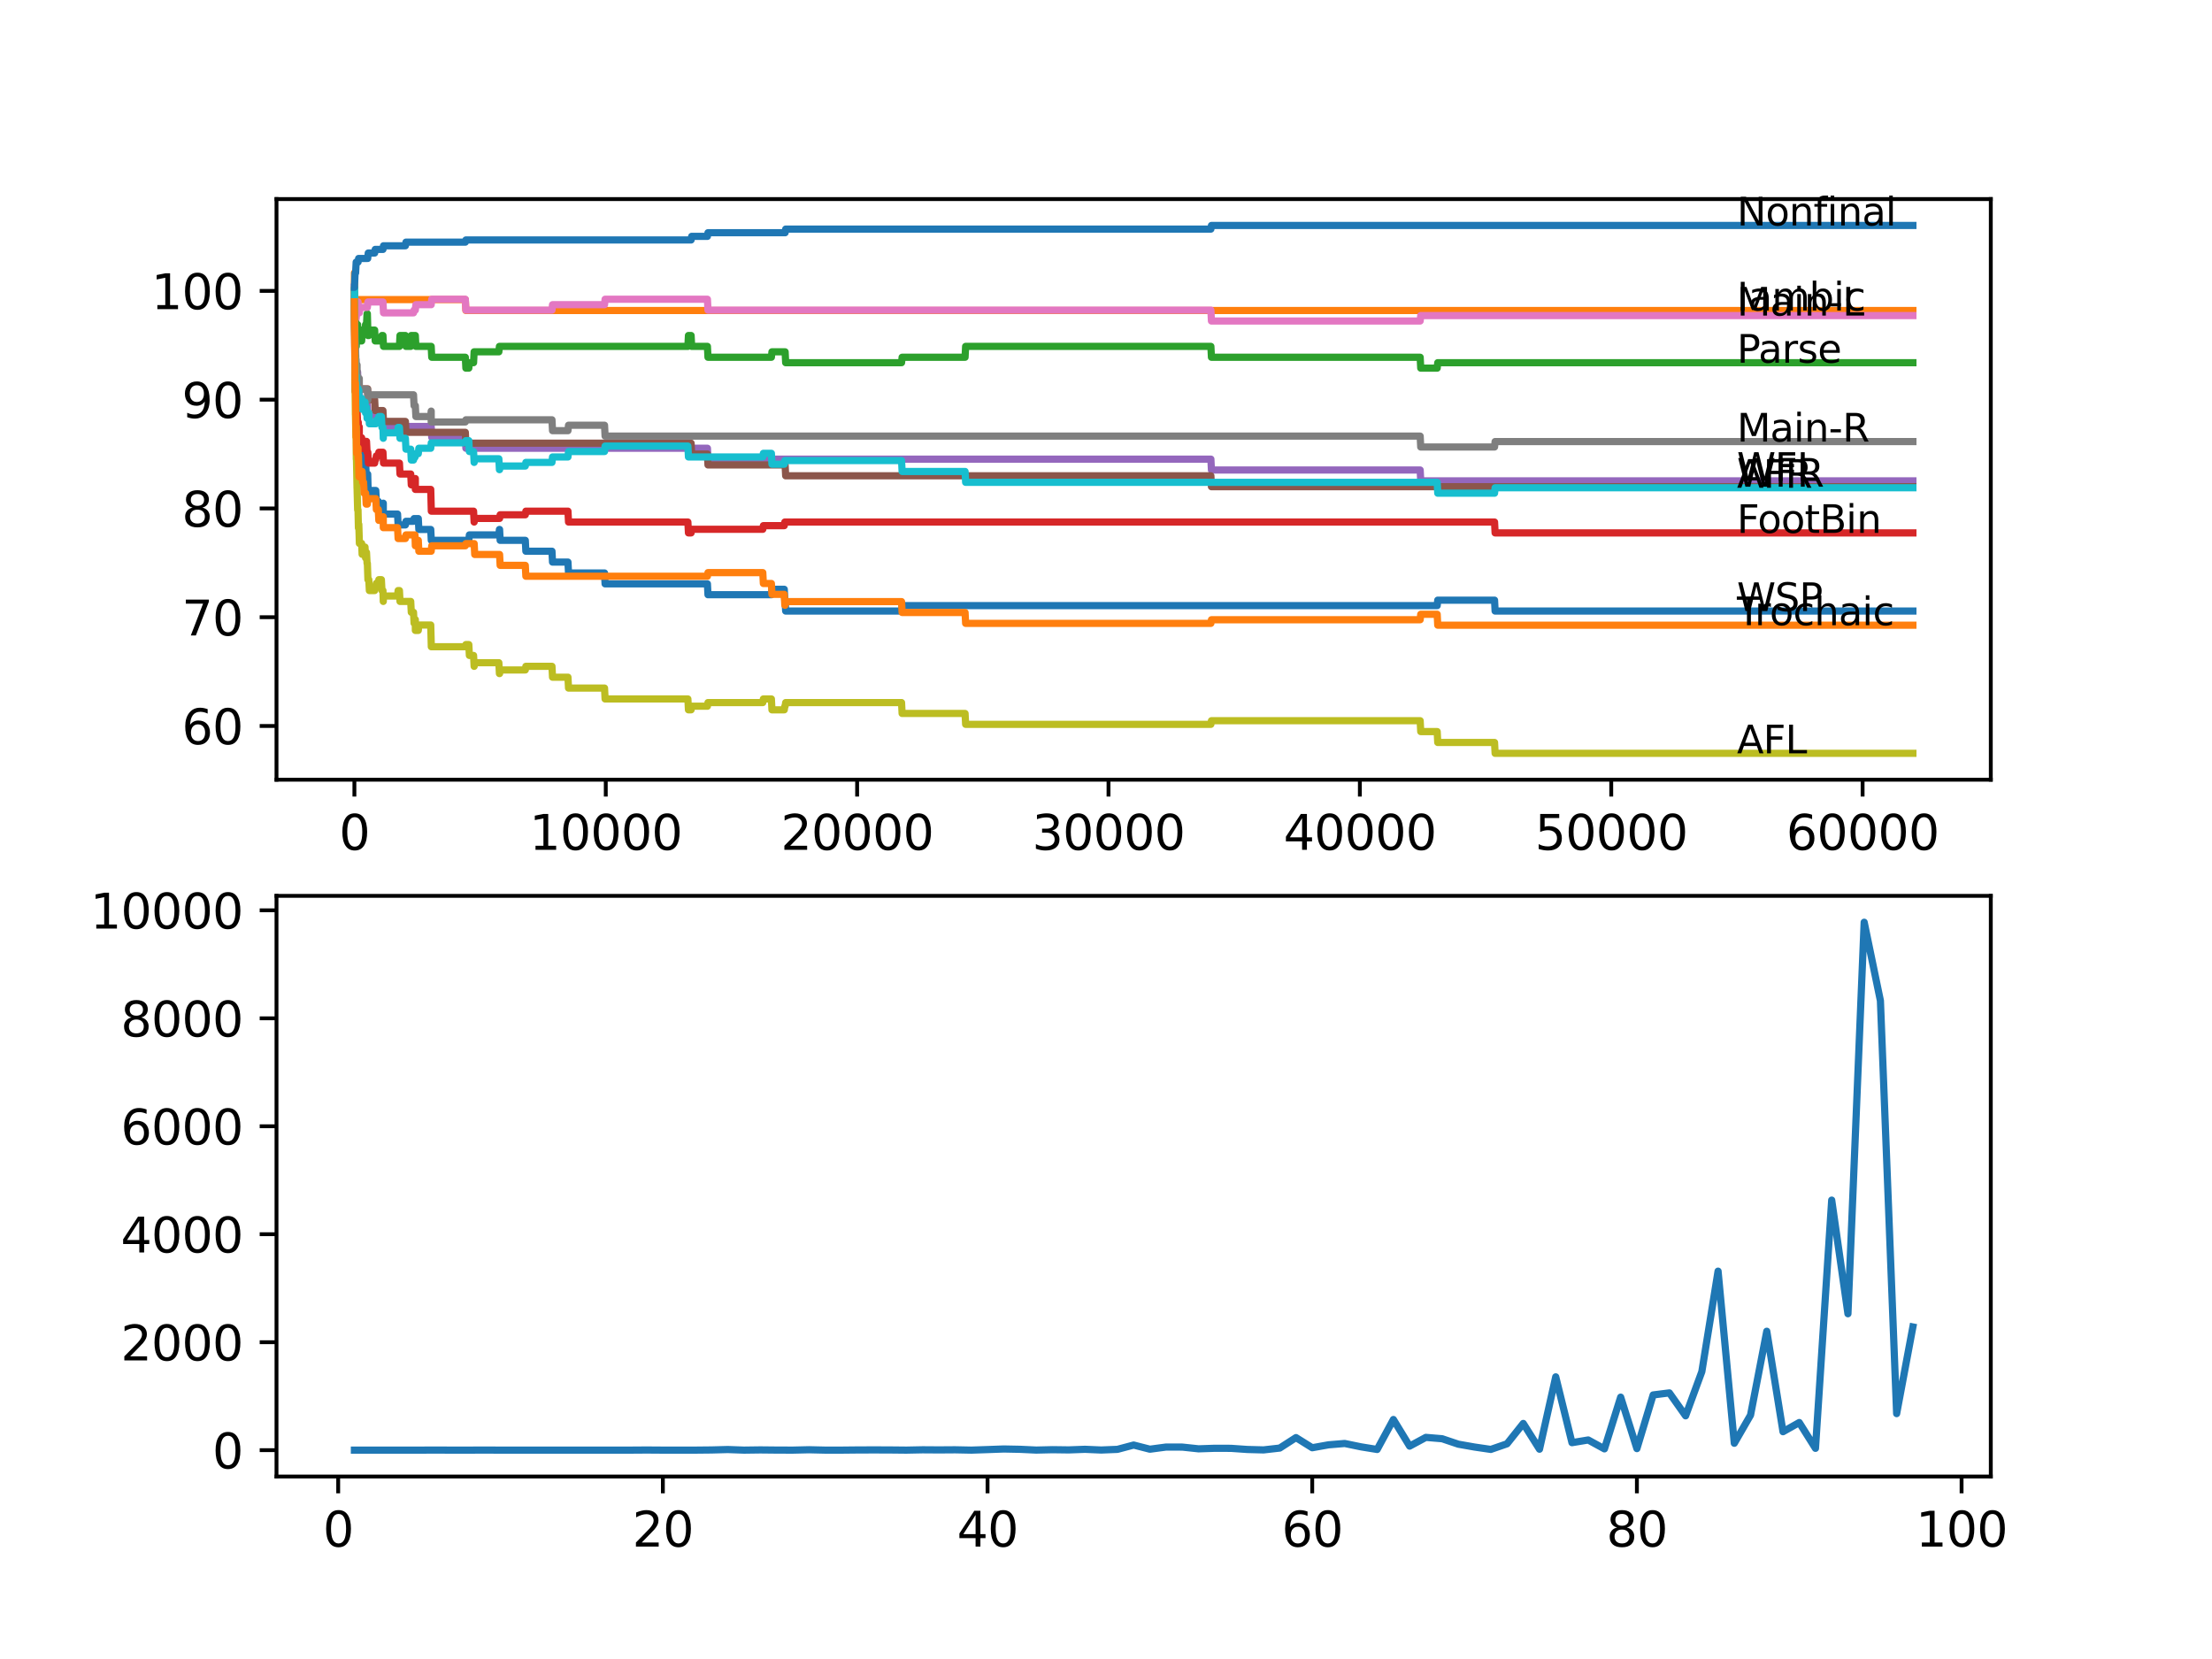 <?xml version="1.0" encoding="utf-8" standalone="no"?>
<!DOCTYPE svg PUBLIC "-//W3C//DTD SVG 1.1//EN"
  "http://www.w3.org/Graphics/SVG/1.1/DTD/svg11.dtd">
<svg xmlns:xlink="http://www.w3.org/1999/xlink" width="460.8pt" height="345.6pt" viewBox="0 0 460.8 345.6" xmlns="http://www.w3.org/2000/svg" version="1.1">
 <defs>
  <style type="text/css">*{stroke-linejoin: round; stroke-linecap: butt}</style>
 </defs>
 <g id="figure_1">
  <g id="patch_1">
   <path d="M 0 345.6 
L 460.8 345.6 
L 460.8 0 
L 0 0 
z
" style="fill: #ffffff"/>
  </g>
  <g id="axes_1">
   <g id="patch_2">
    <path d="M 57.6 162.432 
L 414.72 162.432 
L 414.72 41.472 
L 57.6 41.472 
z
" style="fill: #ffffff"/>
   </g>
   <g id="matplotlib.axis_1">
    <g id="xtick_1">
     <g id="line2d_1">
      <defs>
       <path id="m0c4b132efb" d="M 0 0 
L 0 3.5 
" style="stroke: #000000; stroke-width: 0.8"/>
      </defs>
      <g>
       <use xlink:href="#m0c4b132efb" x="73.827" y="162.432" style="stroke: #000000; stroke-width: 0.8"/>
      </g>
     </g>
     <g id="text_1">
      <!-- 0 -->
      <g transform="translate(70.646 177.03)scale(0.1 -0.1)">
       <defs>
        <path id="DejaVuSans-30" d="M 2034 4250 
Q 1547 4250 1301 3770 
Q 1056 3291 1056 2328 
Q 1056 1369 1301 889 
Q 1547 409 2034 409 
Q 2525 409 2770 889 
Q 3016 1369 3016 2328 
Q 3016 3291 2770 3770 
Q 2525 4250 2034 4250 
z
M 2034 4750 
Q 2819 4750 3233 4129 
Q 3647 3509 3647 2328 
Q 3647 1150 3233 529 
Q 2819 -91 2034 -91 
Q 1250 -91 836 529 
Q 422 1150 422 2328 
Q 422 3509 836 4129 
Q 1250 4750 2034 4750 
z
" transform="scale(0.016)"/>
       </defs>
       <use xlink:href="#DejaVuSans-30"/>
      </g>
     </g>
    </g>
    <g id="xtick_2">
     <g id="line2d_2">
      <g>
       <use xlink:href="#m0c4b132efb" x="126.192" y="162.432" style="stroke: #000000; stroke-width: 0.8"/>
      </g>
     </g>
     <g id="text_2">
      <!-- 10000 -->
      <g transform="translate(110.286 177.03)scale(0.1 -0.1)">
       <defs>
        <path id="DejaVuSans-31" d="M 794 531 
L 1825 531 
L 1825 4091 
L 703 3866 
L 703 4441 
L 1819 4666 
L 2450 4666 
L 2450 531 
L 3481 531 
L 3481 0 
L 794 0 
L 794 531 
z
" transform="scale(0.016)"/>
       </defs>
       <use xlink:href="#DejaVuSans-31"/>
       <use xlink:href="#DejaVuSans-30" x="63.623"/>
       <use xlink:href="#DejaVuSans-30" x="127.246"/>
       <use xlink:href="#DejaVuSans-30" x="190.869"/>
       <use xlink:href="#DejaVuSans-30" x="254.492"/>
      </g>
     </g>
    </g>
    <g id="xtick_3">
     <g id="line2d_3">
      <g>
       <use xlink:href="#m0c4b132efb" x="178.556" y="162.432" style="stroke: #000000; stroke-width: 0.8"/>
      </g>
     </g>
     <g id="text_3">
      <!-- 20000 -->
      <g transform="translate(162.65 177.03)scale(0.1 -0.1)">
       <defs>
        <path id="DejaVuSans-32" d="M 1228 531 
L 3431 531 
L 3431 0 
L 469 0 
L 469 531 
Q 828 903 1448 1529 
Q 2069 2156 2228 2338 
Q 2531 2678 2651 2914 
Q 2772 3150 2772 3378 
Q 2772 3750 2511 3984 
Q 2250 4219 1831 4219 
Q 1534 4219 1204 4116 
Q 875 4013 500 3803 
L 500 4441 
Q 881 4594 1212 4672 
Q 1544 4750 1819 4750 
Q 2544 4750 2975 4387 
Q 3406 4025 3406 3419 
Q 3406 3131 3298 2873 
Q 3191 2616 2906 2266 
Q 2828 2175 2409 1742 
Q 1991 1309 1228 531 
z
" transform="scale(0.016)"/>
       </defs>
       <use xlink:href="#DejaVuSans-32"/>
       <use xlink:href="#DejaVuSans-30" x="63.623"/>
       <use xlink:href="#DejaVuSans-30" x="127.246"/>
       <use xlink:href="#DejaVuSans-30" x="190.869"/>
       <use xlink:href="#DejaVuSans-30" x="254.492"/>
      </g>
     </g>
    </g>
    <g id="xtick_4">
     <g id="line2d_4">
      <g>
       <use xlink:href="#m0c4b132efb" x="230.921" y="162.432" style="stroke: #000000; stroke-width: 0.8"/>
      </g>
     </g>
     <g id="text_4">
      <!-- 30000 -->
      <g transform="translate(215.015 177.03)scale(0.1 -0.1)">
       <defs>
        <path id="DejaVuSans-33" d="M 2597 2516 
Q 3050 2419 3304 2112 
Q 3559 1806 3559 1356 
Q 3559 666 3084 287 
Q 2609 -91 1734 -91 
Q 1441 -91 1130 -33 
Q 819 25 488 141 
L 488 750 
Q 750 597 1062 519 
Q 1375 441 1716 441 
Q 2309 441 2620 675 
Q 2931 909 2931 1356 
Q 2931 1769 2642 2001 
Q 2353 2234 1838 2234 
L 1294 2234 
L 1294 2753 
L 1863 2753 
Q 2328 2753 2575 2939 
Q 2822 3125 2822 3475 
Q 2822 3834 2567 4026 
Q 2313 4219 1838 4219 
Q 1578 4219 1281 4162 
Q 984 4106 628 3988 
L 628 4550 
Q 988 4650 1302 4700 
Q 1616 4750 1894 4750 
Q 2613 4750 3031 4423 
Q 3450 4097 3450 3541 
Q 3450 3153 3228 2886 
Q 3006 2619 2597 2516 
z
" transform="scale(0.016)"/>
       </defs>
       <use xlink:href="#DejaVuSans-33"/>
       <use xlink:href="#DejaVuSans-30" x="63.623"/>
       <use xlink:href="#DejaVuSans-30" x="127.246"/>
       <use xlink:href="#DejaVuSans-30" x="190.869"/>
       <use xlink:href="#DejaVuSans-30" x="254.492"/>
      </g>
     </g>
    </g>
    <g id="xtick_5">
     <g id="line2d_5">
      <g>
       <use xlink:href="#m0c4b132efb" x="283.285" y="162.432" style="stroke: #000000; stroke-width: 0.8"/>
      </g>
     </g>
     <g id="text_5">
      <!-- 40000 -->
      <g transform="translate(267.379 177.03)scale(0.1 -0.1)">
       <defs>
        <path id="DejaVuSans-34" d="M 2419 4116 
L 825 1625 
L 2419 1625 
L 2419 4116 
z
M 2253 4666 
L 3047 4666 
L 3047 1625 
L 3713 1625 
L 3713 1100 
L 3047 1100 
L 3047 0 
L 2419 0 
L 2419 1100 
L 313 1100 
L 313 1709 
L 2253 4666 
z
" transform="scale(0.016)"/>
       </defs>
       <use xlink:href="#DejaVuSans-34"/>
       <use xlink:href="#DejaVuSans-30" x="63.623"/>
       <use xlink:href="#DejaVuSans-30" x="127.246"/>
       <use xlink:href="#DejaVuSans-30" x="190.869"/>
       <use xlink:href="#DejaVuSans-30" x="254.492"/>
      </g>
     </g>
    </g>
    <g id="xtick_6">
     <g id="line2d_6">
      <g>
       <use xlink:href="#m0c4b132efb" x="335.65" y="162.432" style="stroke: #000000; stroke-width: 0.8"/>
      </g>
     </g>
     <g id="text_6">
      <!-- 50000 -->
      <g transform="translate(319.744 177.03)scale(0.1 -0.1)">
       <defs>
        <path id="DejaVuSans-35" d="M 691 4666 
L 3169 4666 
L 3169 4134 
L 1269 4134 
L 1269 2991 
Q 1406 3038 1543 3061 
Q 1681 3084 1819 3084 
Q 2600 3084 3056 2656 
Q 3513 2228 3513 1497 
Q 3513 744 3044 326 
Q 2575 -91 1722 -91 
Q 1428 -91 1123 -41 
Q 819 9 494 109 
L 494 744 
Q 775 591 1075 516 
Q 1375 441 1709 441 
Q 2250 441 2565 725 
Q 2881 1009 2881 1497 
Q 2881 1984 2565 2268 
Q 2250 2553 1709 2553 
Q 1456 2553 1204 2497 
Q 953 2441 691 2322 
L 691 4666 
z
" transform="scale(0.016)"/>
       </defs>
       <use xlink:href="#DejaVuSans-35"/>
       <use xlink:href="#DejaVuSans-30" x="63.623"/>
       <use xlink:href="#DejaVuSans-30" x="127.246"/>
       <use xlink:href="#DejaVuSans-30" x="190.869"/>
       <use xlink:href="#DejaVuSans-30" x="254.492"/>
      </g>
     </g>
    </g>
    <g id="xtick_7">
     <g id="line2d_7">
      <g>
       <use xlink:href="#m0c4b132efb" x="388.014" y="162.432" style="stroke: #000000; stroke-width: 0.8"/>
      </g>
     </g>
     <g id="text_7">
      <!-- 60000 -->
      <g transform="translate(372.108 177.03)scale(0.1 -0.1)">
       <defs>
        <path id="DejaVuSans-36" d="M 2113 2584 
Q 1688 2584 1439 2293 
Q 1191 2003 1191 1497 
Q 1191 994 1439 701 
Q 1688 409 2113 409 
Q 2538 409 2786 701 
Q 3034 994 3034 1497 
Q 3034 2003 2786 2293 
Q 2538 2584 2113 2584 
z
M 3366 4563 
L 3366 3988 
Q 3128 4100 2886 4159 
Q 2644 4219 2406 4219 
Q 1781 4219 1451 3797 
Q 1122 3375 1075 2522 
Q 1259 2794 1537 2939 
Q 1816 3084 2150 3084 
Q 2853 3084 3261 2657 
Q 3669 2231 3669 1497 
Q 3669 778 3244 343 
Q 2819 -91 2113 -91 
Q 1303 -91 875 529 
Q 447 1150 447 2328 
Q 447 3434 972 4092 
Q 1497 4750 2381 4750 
Q 2619 4750 2861 4703 
Q 3103 4656 3366 4563 
z
" transform="scale(0.016)"/>
       </defs>
       <use xlink:href="#DejaVuSans-36"/>
       <use xlink:href="#DejaVuSans-30" x="63.623"/>
       <use xlink:href="#DejaVuSans-30" x="127.246"/>
       <use xlink:href="#DejaVuSans-30" x="190.869"/>
       <use xlink:href="#DejaVuSans-30" x="254.492"/>
      </g>
     </g>
    </g>
   </g>
   <g id="matplotlib.axis_2">
    <g id="ytick_1">
     <g id="line2d_8">
      <defs>
       <path id="mfceff22a2c" d="M 0 0 
L -3.5 0 
" style="stroke: #000000; stroke-width: 0.8"/>
      </defs>
      <g>
       <use xlink:href="#mfceff22a2c" x="57.6" y="151.232" style="stroke: #000000; stroke-width: 0.8"/>
      </g>
     </g>
     <g id="text_8">
      <!-- 60 -->
      <g transform="translate(37.875 155.031)scale(0.1 -0.1)">
       <use xlink:href="#DejaVuSans-36"/>
       <use xlink:href="#DejaVuSans-30" x="63.623"/>
      </g>
     </g>
    </g>
    <g id="ytick_2">
     <g id="line2d_9">
      <g>
       <use xlink:href="#mfceff22a2c" x="57.6" y="128.574" style="stroke: #000000; stroke-width: 0.8"/>
      </g>
     </g>
     <g id="text_9">
      <!-- 70 -->
      <g transform="translate(37.875 132.374)scale(0.1 -0.1)">
       <defs>
        <path id="DejaVuSans-37" d="M 525 4666 
L 3525 4666 
L 3525 4397 
L 1831 0 
L 1172 0 
L 2766 4134 
L 525 4134 
L 525 4666 
z
" transform="scale(0.016)"/>
       </defs>
       <use xlink:href="#DejaVuSans-37"/>
       <use xlink:href="#DejaVuSans-30" x="63.623"/>
      </g>
     </g>
    </g>
    <g id="ytick_3">
     <g id="line2d_10">
      <g>
       <use xlink:href="#mfceff22a2c" x="57.6" y="105.917" style="stroke: #000000; stroke-width: 0.8"/>
      </g>
     </g>
     <g id="text_10">
      <!-- 80 -->
      <g transform="translate(37.875 109.716)scale(0.1 -0.1)">
       <defs>
        <path id="DejaVuSans-38" d="M 2034 2216 
Q 1584 2216 1326 1975 
Q 1069 1734 1069 1313 
Q 1069 891 1326 650 
Q 1584 409 2034 409 
Q 2484 409 2743 651 
Q 3003 894 3003 1313 
Q 3003 1734 2745 1975 
Q 2488 2216 2034 2216 
z
M 1403 2484 
Q 997 2584 770 2862 
Q 544 3141 544 3541 
Q 544 4100 942 4425 
Q 1341 4750 2034 4750 
Q 2731 4750 3128 4425 
Q 3525 4100 3525 3541 
Q 3525 3141 3298 2862 
Q 3072 2584 2669 2484 
Q 3125 2378 3379 2068 
Q 3634 1759 3634 1313 
Q 3634 634 3220 271 
Q 2806 -91 2034 -91 
Q 1263 -91 848 271 
Q 434 634 434 1313 
Q 434 1759 690 2068 
Q 947 2378 1403 2484 
z
M 1172 3481 
Q 1172 3119 1398 2916 
Q 1625 2713 2034 2713 
Q 2441 2713 2670 2916 
Q 2900 3119 2900 3481 
Q 2900 3844 2670 4047 
Q 2441 4250 2034 4250 
Q 1625 4250 1398 4047 
Q 1172 3844 1172 3481 
z
" transform="scale(0.016)"/>
       </defs>
       <use xlink:href="#DejaVuSans-38"/>
       <use xlink:href="#DejaVuSans-30" x="63.623"/>
      </g>
     </g>
    </g>
    <g id="ytick_4">
     <g id="line2d_11">
      <g>
       <use xlink:href="#mfceff22a2c" x="57.6" y="83.26" style="stroke: #000000; stroke-width: 0.8"/>
      </g>
     </g>
     <g id="text_11">
      <!-- 90 -->
      <g transform="translate(37.875 87.059)scale(0.1 -0.1)">
       <defs>
        <path id="DejaVuSans-39" d="M 703 97 
L 703 672 
Q 941 559 1184 500 
Q 1428 441 1663 441 
Q 2288 441 2617 861 
Q 2947 1281 2994 2138 
Q 2813 1869 2534 1725 
Q 2256 1581 1919 1581 
Q 1219 1581 811 2004 
Q 403 2428 403 3163 
Q 403 3881 828 4315 
Q 1253 4750 1959 4750 
Q 2769 4750 3195 4129 
Q 3622 3509 3622 2328 
Q 3622 1225 3098 567 
Q 2575 -91 1691 -91 
Q 1453 -91 1209 -44 
Q 966 3 703 97 
z
M 1959 2075 
Q 2384 2075 2632 2365 
Q 2881 2656 2881 3163 
Q 2881 3666 2632 3958 
Q 2384 4250 1959 4250 
Q 1534 4250 1286 3958 
Q 1038 3666 1038 3163 
Q 1038 2656 1286 2365 
Q 1534 2075 1959 2075 
z
" transform="scale(0.016)"/>
       </defs>
       <use xlink:href="#DejaVuSans-39"/>
       <use xlink:href="#DejaVuSans-30" x="63.623"/>
      </g>
     </g>
    </g>
    <g id="ytick_5">
     <g id="line2d_12">
      <g>
       <use xlink:href="#mfceff22a2c" x="57.6" y="60.602" style="stroke: #000000; stroke-width: 0.8"/>
      </g>
     </g>
     <g id="text_12">
      <!-- 100 -->
      <g transform="translate(31.512 64.402)scale(0.1 -0.1)">
       <use xlink:href="#DejaVuSans-31"/>
       <use xlink:href="#DejaVuSans-30" x="63.623"/>
       <use xlink:href="#DejaVuSans-30" x="127.246"/>
      </g>
     </g>
    </g>
   </g>
   <g id="line2d_13">
    <path d="M 73.833 60.602 
L 73.838 60.602 
L 73.985 77.255 
L 74.053 76.123 
L 74.058 78.388 
L 74.089 78.388 
L 74.095 78.388 
L 74.231 89.717 
L 74.257 89.717 
L 74.325 87.451 
L 74.367 89.717 
L 74.592 89.717 
L 74.707 91.983 
L 74.749 91.983 
L 74.765 90.85 
L 74.77 93.116 
L 74.854 93.116 
L 75.435 93.116 
L 75.55 95.381 
L 75.739 95.381 
L 75.854 97.647 
L 76.037 97.647 
L 76.152 96.514 
L 76.168 96.514 
L 76.283 98.78 
L 76.598 98.78 
L 76.718 103.311 
L 76.828 103.311 
L 76.943 102.179 
L 78.284 102.179 
L 78.399 104.444 
L 78.802 104.444 
L 78.917 106.71 
L 79.451 106.71 
L 79.567 105.577 
L 79.776 105.577 
L 79.844 104.822 
L 79.849 107.088 
L 79.876 107.088 
L 82.818 107.088 
L 82.934 109.353 
L 84.452 109.353 
L 84.567 108.598 
L 86.144 108.598 
L 86.259 108.032 
L 87.139 108.032 
L 87.254 110.297 
L 89.731 110.297 
L 89.846 112.563 
L 97.664 112.563 
L 97.779 111.43 
L 103.921 111.43 
L 104.037 110.297 
L 104.073 110.297 
L 104.188 112.563 
L 109.43 112.563 
L 109.545 114.829 
L 114.986 114.829 
L 115.101 117.095 
L 118.316 117.095 
L 118.432 119.36 
L 125.935 119.36 
L 126.051 121.626 
L 147.368 121.626 
L 147.483 123.892 
L 160.695 123.892 
L 160.81 122.759 
L 163.376 122.759 
L 163.491 125.025 
L 163.554 125.025 
L 163.669 127.29 
L 187.809 127.29 
L 187.924 126.158 
L 299.393 126.158 
L 299.508 125.025 
L 311.342 125.025 
L 311.458 127.29 
L 398.487 127.29 
L 398.487 127.29 
" clip-path="url(#p80adc28f69)" style="fill: none; stroke: #1f77b4; stroke-width: 1.5; stroke-linecap: square"/>
   </g>
   <g id="line2d_14">
    <path d="M 73.833 59.847 
L 73.848 56.826 
L 73.875 63.623 
L 73.937 62.415 
L 96.936 62.415 
L 97.051 64.681 
L 398.487 64.681 
L 398.487 64.681 
" clip-path="url(#p80adc28f69)" style="fill: none; stroke: #ff7f0e; stroke-width: 1.5; stroke-linecap: square"/>
   </g>
   <g id="line2d_15">
    <path d="M 73.833 62.868 
L 73.838 62.868 
L 73.958 71.025 
L 74.079 65.36 
L 74.205 72.158 
L 74.215 72.158 
L 74.335 67.626 
L 74.498 67.626 
L 74.613 69.892 
L 74.749 69.892 
L 74.843 68.759 
L 74.849 71.025 
L 74.854 71.025 
L 75.341 71.025 
L 75.456 68.759 
L 76.037 68.759 
L 76.152 67.626 
L 76.351 67.626 
L 76.467 65.36 
L 76.529 65.36 
L 76.65 69.892 
L 76.828 69.892 
L 76.943 68.759 
L 78.048 68.759 
L 78.163 71.025 
L 79.451 71.025 
L 79.567 69.892 
L 79.776 69.892 
L 79.891 72.158 
L 83.211 72.158 
L 83.326 69.892 
L 84.452 69.892 
L 84.567 72.158 
L 85.562 72.158 
L 85.678 69.892 
L 86.521 69.892 
L 86.636 72.158 
L 89.825 72.158 
L 89.94 74.423 
L 96.936 74.423 
L 97.051 76.689 
L 97.664 76.689 
L 97.779 75.556 
L 98.653 75.556 
L 98.769 73.29 
L 103.921 73.29 
L 104.037 72.158 
L 143.299 72.158 
L 143.415 69.892 
L 143.97 69.892 
L 144.085 72.158 
L 147.368 72.158 
L 147.483 74.423 
L 160.695 74.423 
L 160.81 73.29 
L 163.554 73.29 
L 163.669 75.556 
L 187.809 75.556 
L 187.924 74.423 
L 201.042 74.423 
L 201.157 72.158 
L 252.249 72.158 
L 252.364 74.423 
L 295.848 74.423 
L 295.963 76.689 
L 299.393 76.689 
L 299.508 75.556 
L 398.487 75.556 
L 398.487 75.556 
" clip-path="url(#p80adc28f69)" style="fill: none; stroke: #2ca02c; stroke-width: 1.5; stroke-linecap: square"/>
   </g>
   <g id="line2d_16">
    <path d="M 73.833 60.602 
L 73.843 60.602 
L 73.964 81.56 
L 74 80.994 
L 74.089 80.994 
L 74.136 79.672 
L 74.142 81.938 
L 74.189 81.938 
L 74.194 81.938 
L 74.283 86.469 
L 74.309 85.714 
L 74.383 85.714 
L 74.498 87.98 
L 74.639 87.98 
L 74.665 90.246 
L 74.749 89.49 
L 74.765 89.49 
L 74.843 88.924 
L 74.849 91.19 
L 74.859 91.19 
L 75.341 91.19 
L 75.435 93.455 
L 75.451 92.7 
L 75.739 92.7 
L 75.854 91.945 
L 76.351 91.945 
L 76.467 94.211 
L 76.624 94.211 
L 76.739 96.476 
L 78.048 96.476 
L 78.163 95.721 
L 78.284 95.721 
L 78.399 94.966 
L 78.802 94.966 
L 78.917 94.211 
L 79.776 94.211 
L 79.891 96.476 
L 83.211 96.476 
L 83.326 98.742 
L 85.562 98.742 
L 85.678 101.008 
L 86.144 101.008 
L 86.259 100.442 
L 86.447 100.442 
L 86.521 99.686 
L 86.526 101.952 
L 86.547 101.952 
L 89.731 101.952 
L 89.851 106.483 
L 98.653 106.483 
L 98.769 108.749 
L 98.779 108.749 
L 98.894 107.994 
L 104.073 107.994 
L 104.188 107.239 
L 109.43 107.239 
L 109.545 106.483 
L 118.316 106.483 
L 118.432 108.749 
L 143.299 108.749 
L 143.415 111.015 
L 143.97 111.015 
L 144.085 110.26 
L 158.904 110.26 
L 159.019 109.504 
L 163.376 109.504 
L 163.491 108.749 
L 311.342 108.749 
L 311.458 111.015 
L 398.487 111.015 
L 398.487 111.015 
" clip-path="url(#p80adc28f69)" style="fill: none; stroke: #d62728; stroke-width: 1.5; stroke-linecap: square"/>
   </g>
   <g id="line2d_17">
    <path d="M 73.833 60.602 
L 73.843 60.602 
L 73.922 74.197 
L 73.979 72.988 
L 74.079 72.988 
L 74.199 77.52 
L 74.498 77.52 
L 74.618 82.051 
L 74.843 82.051 
L 74.959 84.317 
L 76.529 84.317 
L 76.645 86.583 
L 79.776 86.583 
L 79.891 88.849 
L 89.825 88.849 
L 89.94 91.114 
L 96.936 91.114 
L 97.051 93.38 
L 147.368 93.38 
L 147.483 95.646 
L 252.249 95.646 
L 252.364 97.911 
L 295.848 97.911 
L 295.963 100.177 
L 398.487 100.177 
L 398.487 100.177 
" clip-path="url(#p80adc28f69)" style="fill: none; stroke: #9467bd; stroke-width: 1.5; stroke-linecap: square"/>
   </g>
   <g id="line2d_18">
    <path d="M 73.833 62.868 
L 73.838 62.868 
L 73.974 74.197 
L 74.079 74.197 
L 74.199 78.728 
L 74.592 78.728 
L 74.707 80.994 
L 76.598 80.994 
L 76.713 83.26 
L 78.048 83.26 
L 78.163 85.525 
L 79.776 85.525 
L 79.891 87.791 
L 84.452 87.791 
L 84.567 90.057 
L 96.936 90.057 
L 97.051 92.323 
L 143.97 92.323 
L 144.085 94.588 
L 147.368 94.588 
L 147.483 96.854 
L 163.554 96.854 
L 163.669 99.12 
L 252.249 99.12 
L 252.364 101.386 
L 398.487 101.386 
L 398.487 101.386 
" clip-path="url(#p80adc28f69)" style="fill: none; stroke: #8c564b; stroke-width: 1.5; stroke-linecap: square"/>
   </g>
   <g id="line2d_19">
    <path d="M 73.833 59.847 
L 73.843 59.847 
L 73.885 68.457 
L 73.964 64.039 
L 74.079 64.039 
L 74.194 66.304 
L 74.309 65.172 
L 74.383 65.172 
L 74.503 62.906 
L 74.592 62.906 
L 74.707 65.172 
L 74.843 65.172 
L 74.959 64.039 
L 76.529 64.039 
L 76.645 62.906 
L 79.776 62.906 
L 79.891 65.172 
L 86.144 65.172 
L 86.259 64.605 
L 86.521 64.605 
L 86.636 63.472 
L 89.825 63.472 
L 89.94 62.339 
L 96.936 62.339 
L 97.051 64.605 
L 114.986 64.605 
L 115.101 63.472 
L 125.935 63.472 
L 126.051 62.339 
L 147.368 62.339 
L 147.483 64.605 
L 252.249 64.605 
L 252.364 66.871 
L 295.848 66.871 
L 295.963 65.738 
L 398.487 65.738 
L 398.487 65.738 
" clip-path="url(#p80adc28f69)" style="fill: none; stroke: #e377c2; stroke-width: 1.5; stroke-linecap: square"/>
   </g>
   <g id="line2d_20">
    <path d="M 73.833 62.868 
L 73.843 62.868 
L 73.869 60.98 
L 73.896 67.777 
L 73.953 77.331 
L 74.021 76.198 
L 74.053 76.198 
L 74.136 74.876 
L 74.142 77.142 
L 74.163 76.009 
L 74.194 76.009 
L 74.22 78.275 
L 74.304 77.142 
L 74.325 77.142 
L 74.383 76.009 
L 74.388 78.275 
L 74.43 78.275 
L 74.498 78.275 
L 74.613 80.541 
L 74.639 80.541 
L 74.754 79.408 
L 74.765 79.408 
L 74.843 78.842 
L 74.849 81.107 
L 74.859 81.107 
L 76.529 81.107 
L 76.624 83.373 
L 76.639 82.24 
L 86.144 82.24 
L 86.259 84.506 
L 86.521 84.506 
L 86.636 86.772 
L 89.731 86.772 
L 89.825 85.639 
L 89.83 87.904 
L 89.835 87.904 
L 96.936 87.904 
L 97.051 87.451 
L 114.986 87.451 
L 115.101 89.717 
L 118.316 89.717 
L 118.432 88.584 
L 125.935 88.584 
L 126.051 90.85 
L 295.848 90.85 
L 295.963 93.116 
L 311.342 93.116 
L 311.458 91.983 
L 398.487 91.983 
L 398.487 91.983 
" clip-path="url(#p80adc28f69)" style="fill: none; stroke: #7f7f7f; stroke-width: 1.5; stroke-linecap: square"/>
   </g>
   <g id="line2d_21">
    <path d="M 73.833 60.602 
L 73.838 60.602 
L 73.848 59.847 
L 73.88 68.91 
L 73.885 68.91 
L 74.032 86.394 
L 74.047 86.394 
L 74.147 91.114 
L 74.163 89.981 
L 74.168 89.981 
L 74.194 88.849 
L 74.225 95.646 
L 74.252 95.646 
L 74.257 95.646 
L 74.377 101.688 
L 74.383 101.688 
L 74.503 106.219 
L 74.582 106.219 
L 74.665 109.995 
L 74.697 109.24 
L 74.749 109.24 
L 74.864 113.205 
L 75.341 113.205 
L 75.435 115.471 
L 75.451 114.716 
L 75.739 114.716 
L 75.854 113.96 
L 76.037 113.96 
L 76.152 116.226 
L 76.168 116.226 
L 76.283 115.093 
L 76.351 115.093 
L 76.467 117.359 
L 76.529 117.359 
L 76.645 120.758 
L 76.828 120.758 
L 76.943 123.023 
L 78.048 123.023 
L 78.163 122.268 
L 78.284 122.268 
L 78.399 121.513 
L 78.802 121.513 
L 78.917 120.758 
L 79.451 120.758 
L 79.567 123.023 
L 79.776 123.023 
L 79.844 125.289 
L 79.886 124.156 
L 82.818 124.156 
L 82.934 123.023 
L 83.211 123.023 
L 83.326 125.289 
L 85.562 125.289 
L 85.678 127.555 
L 86.144 127.555 
L 86.259 129.821 
L 86.447 129.821 
L 86.521 129.065 
L 86.526 131.331 
L 86.547 131.331 
L 87.139 131.331 
L 87.254 130.198 
L 89.731 130.198 
L 89.851 134.73 
L 96.936 134.73 
L 97.051 134.276 
L 97.664 134.276 
L 97.779 136.542 
L 98.653 136.542 
L 98.769 138.808 
L 98.779 138.808 
L 98.894 138.053 
L 103.921 138.053 
L 104.037 140.318 
L 104.073 140.318 
L 104.188 139.563 
L 109.43 139.563 
L 109.545 138.808 
L 114.986 138.808 
L 115.101 141.074 
L 118.316 141.074 
L 118.432 143.339 
L 125.935 143.339 
L 126.051 145.605 
L 143.299 145.605 
L 143.415 147.871 
L 143.97 147.871 
L 144.085 147.116 
L 147.368 147.116 
L 147.483 146.36 
L 158.904 146.36 
L 159.019 145.605 
L 160.695 145.605 
L 160.81 147.871 
L 163.376 147.871 
L 163.491 147.116 
L 163.554 147.116 
L 163.669 146.36 
L 187.809 146.36 
L 187.924 148.626 
L 201.042 148.626 
L 201.157 150.892 
L 252.249 150.892 
L 252.364 150.137 
L 295.848 150.137 
L 295.963 152.402 
L 299.393 152.402 
L 299.508 154.668 
L 311.342 154.668 
L 311.458 156.934 
L 398.487 156.934 
L 398.487 156.934 
" clip-path="url(#p80adc28f69)" style="fill: none; stroke: #bcbd22; stroke-width: 1.5; stroke-linecap: square"/>
   </g>
   <g id="line2d_22">
    <path d="M 73.833 62.868 
L 73.843 62.868 
L 73.869 60.036 
L 73.896 66.833 
L 74.026 76.953 
L 74.047 76.953 
L 74.142 81.674 
L 74.163 79.408 
L 74.168 79.408 
L 74.215 78.275 
L 74.262 81.674 
L 74.267 81.674 
L 74.283 81.674 
L 74.325 83.184 
L 74.398 80.918 
L 74.582 80.918 
L 74.639 83.184 
L 74.692 81.296 
L 74.749 81.296 
L 74.765 83.562 
L 74.859 82.995 
L 75.341 82.995 
L 75.435 85.261 
L 75.451 84.506 
L 75.739 84.506 
L 75.854 83.751 
L 76.037 83.751 
L 76.152 86.016 
L 76.168 86.016 
L 76.283 84.883 
L 76.351 84.883 
L 76.467 87.149 
L 76.624 87.149 
L 76.739 86.016 
L 76.828 86.016 
L 76.943 88.282 
L 78.284 88.282 
L 78.399 87.527 
L 78.802 87.527 
L 78.917 86.772 
L 79.451 86.772 
L 79.567 89.037 
L 79.776 89.037 
L 79.844 91.303 
L 79.886 90.17 
L 82.818 90.17 
L 82.934 89.037 
L 83.211 89.037 
L 83.326 91.303 
L 84.452 91.303 
L 84.567 93.569 
L 85.562 93.569 
L 85.678 95.835 
L 86.144 95.835 
L 86.259 95.268 
L 86.447 95.268 
L 86.563 94.513 
L 87.139 94.513 
L 87.254 93.38 
L 89.731 93.38 
L 89.846 92.247 
L 96.936 92.247 
L 97.051 91.794 
L 97.664 91.794 
L 97.779 94.06 
L 98.653 94.06 
L 98.769 96.325 
L 98.779 96.325 
L 98.894 95.57 
L 103.921 95.57 
L 104.037 97.836 
L 104.073 97.836 
L 104.188 97.081 
L 109.43 97.081 
L 109.545 96.325 
L 114.986 96.325 
L 115.101 95.193 
L 118.316 95.193 
L 118.432 94.06 
L 125.935 94.06 
L 126.051 92.927 
L 143.299 92.927 
L 143.415 95.193 
L 158.904 95.193 
L 159.019 94.437 
L 160.695 94.437 
L 160.81 96.703 
L 163.376 96.703 
L 163.491 95.948 
L 187.809 95.948 
L 187.924 98.214 
L 201.042 98.214 
L 201.157 100.479 
L 299.393 100.479 
L 299.508 102.745 
L 311.342 102.745 
L 311.458 101.612 
L 398.487 101.612 
L 398.487 101.612 
" clip-path="url(#p80adc28f69)" style="fill: none; stroke: #17becf; stroke-width: 1.5; stroke-linecap: square"/>
   </g>
   <g id="line2d_23">
    <path d="M 73.833 59.847 
L 73.838 59.847 
L 73.969 56.864 
L 74.079 56.864 
L 74.199 54.598 
L 74.592 54.598 
L 74.707 53.843 
L 76.598 53.843 
L 76.713 52.71 
L 78.048 52.71 
L 78.163 51.955 
L 79.776 51.955 
L 79.891 51.2 
L 84.452 51.2 
L 84.567 50.444 
L 96.936 50.444 
L 97.051 49.991 
L 143.97 49.991 
L 144.085 49.236 
L 147.368 49.236 
L 147.483 48.481 
L 163.554 48.481 
L 163.669 47.725 
L 252.249 47.725 
L 252.364 46.97 
L 398.487 46.97 
L 398.487 46.97 
" clip-path="url(#p80adc28f69)" style="fill: none; stroke: #1f77b4; stroke-width: 1.5; stroke-linecap: square"/>
   </g>
   <g id="line2d_24">
    <path d="M 73.833 62.868 
L 73.979 79.71 
L 74.047 79.71 
L 74.184 91.039 
L 74.194 91.039 
L 74.215 89.906 
L 74.288 94.437 
L 74.498 94.437 
L 74.582 93.304 
L 74.587 95.57 
L 74.602 94.815 
L 74.665 94.815 
L 74.786 99.346 
L 74.843 99.346 
L 74.959 98.214 
L 75.435 98.214 
L 75.55 100.479 
L 75.739 100.479 
L 75.854 102.745 
L 76.168 102.745 
L 76.283 105.011 
L 76.529 105.011 
L 76.645 103.878 
L 78.284 103.878 
L 78.399 106.144 
L 78.802 106.144 
L 78.917 108.409 
L 79.776 108.409 
L 79.844 107.654 
L 79.849 109.92 
L 79.876 109.92 
L 82.818 109.92 
L 82.934 112.186 
L 84.452 112.186 
L 84.567 111.43 
L 86.447 111.43 
L 86.521 113.696 
L 86.557 112.563 
L 87.139 112.563 
L 87.254 114.829 
L 89.825 114.829 
L 89.94 113.696 
L 96.936 113.696 
L 97.051 113.243 
L 98.779 113.243 
L 98.894 115.509 
L 104.073 115.509 
L 104.188 117.774 
L 109.43 117.774 
L 109.545 120.04 
L 147.368 120.04 
L 147.483 119.285 
L 158.904 119.285 
L 159.019 121.551 
L 160.695 121.551 
L 160.81 123.816 
L 163.376 123.816 
L 163.491 126.082 
L 163.554 126.082 
L 163.669 125.327 
L 187.809 125.327 
L 187.924 127.593 
L 201.042 127.593 
L 201.157 129.858 
L 252.249 129.858 
L 252.364 129.103 
L 295.848 129.103 
L 295.963 127.97 
L 299.393 127.97 
L 299.508 130.236 
L 398.487 130.236 
L 398.487 130.236 
" clip-path="url(#p80adc28f69)" style="fill: none; stroke: #ff7f0e; stroke-width: 1.5; stroke-linecap: square"/>
   </g>
   <g id="patch_3">
    <path d="M 57.6 162.432 
L 57.6 41.472 
" style="fill: none; stroke: #000000; stroke-width: 0.8; stroke-linejoin: miter; stroke-linecap: square"/>
   </g>
   <g id="patch_4">
    <path d="M 414.72 162.432 
L 414.72 41.472 
" style="fill: none; stroke: #000000; stroke-width: 0.8; stroke-linejoin: miter; stroke-linecap: square"/>
   </g>
   <g id="patch_5">
    <path d="M 57.6 162.432 
L 414.72 162.432 
" style="fill: none; stroke: #000000; stroke-width: 0.8; stroke-linejoin: miter; stroke-linecap: square"/>
   </g>
   <g id="patch_6">
    <path d="M 57.6 41.472 
L 414.72 41.472 
" style="fill: none; stroke: #000000; stroke-width: 0.8; stroke-linejoin: miter; stroke-linecap: square"/>
   </g>
   <g id="text_13">
    <!-- WSP -->
    <g transform="translate(361.832 127.29)scale(0.08 -0.08)">
     <defs>
      <path id="DejaVuSans-57" d="M 213 4666 
L 850 4666 
L 1831 722 
L 2809 4666 
L 3519 4666 
L 4500 722 
L 5478 4666 
L 6119 4666 
L 4947 0 
L 4153 0 
L 3169 4050 
L 2175 0 
L 1381 0 
L 213 4666 
z
" transform="scale(0.016)"/>
      <path id="DejaVuSans-53" d="M 3425 4513 
L 3425 3897 
Q 3066 4069 2747 4153 
Q 2428 4238 2131 4238 
Q 1616 4238 1336 4038 
Q 1056 3838 1056 3469 
Q 1056 3159 1242 3001 
Q 1428 2844 1947 2747 
L 2328 2669 
Q 3034 2534 3370 2195 
Q 3706 1856 3706 1288 
Q 3706 609 3251 259 
Q 2797 -91 1919 -91 
Q 1588 -91 1214 -16 
Q 841 59 441 206 
L 441 856 
Q 825 641 1194 531 
Q 1563 422 1919 422 
Q 2459 422 2753 634 
Q 3047 847 3047 1241 
Q 3047 1584 2836 1778 
Q 2625 1972 2144 2069 
L 1759 2144 
Q 1053 2284 737 2584 
Q 422 2884 422 3419 
Q 422 4038 858 4394 
Q 1294 4750 2059 4750 
Q 2388 4750 2728 4690 
Q 3069 4631 3425 4513 
z
" transform="scale(0.016)"/>
      <path id="DejaVuSans-50" d="M 1259 4147 
L 1259 2394 
L 2053 2394 
Q 2494 2394 2734 2622 
Q 2975 2850 2975 3272 
Q 2975 3691 2734 3919 
Q 2494 4147 2053 4147 
L 1259 4147 
z
M 628 4666 
L 2053 4666 
Q 2838 4666 3239 4311 
Q 3641 3956 3641 3272 
Q 3641 2581 3239 2228 
Q 2838 1875 2053 1875 
L 1259 1875 
L 1259 0 
L 628 0 
L 628 4666 
z
" transform="scale(0.016)"/>
     </defs>
     <use xlink:href="#DejaVuSans-57"/>
     <use xlink:href="#DejaVuSans-53" x="98.877"/>
     <use xlink:href="#DejaVuSans-50" x="162.354"/>
    </g>
   </g>
   <g id="text_14">
    <!-- Iambic -->
    <g transform="translate(361.832 64.681)scale(0.08 -0.08)">
     <defs>
      <path id="DejaVuSans-49" d="M 628 4666 
L 1259 4666 
L 1259 0 
L 628 0 
L 628 4666 
z
" transform="scale(0.016)"/>
      <path id="DejaVuSans-61" d="M 2194 1759 
Q 1497 1759 1228 1600 
Q 959 1441 959 1056 
Q 959 750 1161 570 
Q 1363 391 1709 391 
Q 2188 391 2477 730 
Q 2766 1069 2766 1631 
L 2766 1759 
L 2194 1759 
z
M 3341 1997 
L 3341 0 
L 2766 0 
L 2766 531 
Q 2569 213 2275 61 
Q 1981 -91 1556 -91 
Q 1019 -91 701 211 
Q 384 513 384 1019 
Q 384 1609 779 1909 
Q 1175 2209 1959 2209 
L 2766 2209 
L 2766 2266 
Q 2766 2663 2505 2880 
Q 2244 3097 1772 3097 
Q 1472 3097 1187 3025 
Q 903 2953 641 2809 
L 641 3341 
Q 956 3463 1253 3523 
Q 1550 3584 1831 3584 
Q 2591 3584 2966 3190 
Q 3341 2797 3341 1997 
z
" transform="scale(0.016)"/>
      <path id="DejaVuSans-6d" d="M 3328 2828 
Q 3544 3216 3844 3400 
Q 4144 3584 4550 3584 
Q 5097 3584 5394 3201 
Q 5691 2819 5691 2113 
L 5691 0 
L 5113 0 
L 5113 2094 
Q 5113 2597 4934 2840 
Q 4756 3084 4391 3084 
Q 3944 3084 3684 2787 
Q 3425 2491 3425 1978 
L 3425 0 
L 2847 0 
L 2847 2094 
Q 2847 2600 2669 2842 
Q 2491 3084 2119 3084 
Q 1678 3084 1418 2786 
Q 1159 2488 1159 1978 
L 1159 0 
L 581 0 
L 581 3500 
L 1159 3500 
L 1159 2956 
Q 1356 3278 1631 3431 
Q 1906 3584 2284 3584 
Q 2666 3584 2933 3390 
Q 3200 3197 3328 2828 
z
" transform="scale(0.016)"/>
      <path id="DejaVuSans-62" d="M 3116 1747 
Q 3116 2381 2855 2742 
Q 2594 3103 2138 3103 
Q 1681 3103 1420 2742 
Q 1159 2381 1159 1747 
Q 1159 1113 1420 752 
Q 1681 391 2138 391 
Q 2594 391 2855 752 
Q 3116 1113 3116 1747 
z
M 1159 2969 
Q 1341 3281 1617 3432 
Q 1894 3584 2278 3584 
Q 2916 3584 3314 3078 
Q 3713 2572 3713 1747 
Q 3713 922 3314 415 
Q 2916 -91 2278 -91 
Q 1894 -91 1617 61 
Q 1341 213 1159 525 
L 1159 0 
L 581 0 
L 581 4863 
L 1159 4863 
L 1159 2969 
z
" transform="scale(0.016)"/>
      <path id="DejaVuSans-69" d="M 603 3500 
L 1178 3500 
L 1178 0 
L 603 0 
L 603 3500 
z
M 603 4863 
L 1178 4863 
L 1178 4134 
L 603 4134 
L 603 4863 
z
" transform="scale(0.016)"/>
      <path id="DejaVuSans-63" d="M 3122 3366 
L 3122 2828 
Q 2878 2963 2633 3030 
Q 2388 3097 2138 3097 
Q 1578 3097 1268 2742 
Q 959 2388 959 1747 
Q 959 1106 1268 751 
Q 1578 397 2138 397 
Q 2388 397 2633 464 
Q 2878 531 3122 666 
L 3122 134 
Q 2881 22 2623 -34 
Q 2366 -91 2075 -91 
Q 1284 -91 818 406 
Q 353 903 353 1747 
Q 353 2603 823 3093 
Q 1294 3584 2113 3584 
Q 2378 3584 2631 3529 
Q 2884 3475 3122 3366 
z
" transform="scale(0.016)"/>
     </defs>
     <use xlink:href="#DejaVuSans-49"/>
     <use xlink:href="#DejaVuSans-61" x="29.492"/>
     <use xlink:href="#DejaVuSans-6d" x="90.771"/>
     <use xlink:href="#DejaVuSans-62" x="188.184"/>
     <use xlink:href="#DejaVuSans-69" x="251.66"/>
     <use xlink:href="#DejaVuSans-63" x="279.443"/>
    </g>
   </g>
   <g id="text_15">
    <!-- Parse -->
    <g transform="translate(361.832 75.556)scale(0.08 -0.08)">
     <defs>
      <path id="DejaVuSans-72" d="M 2631 2963 
Q 2534 3019 2420 3045 
Q 2306 3072 2169 3072 
Q 1681 3072 1420 2755 
Q 1159 2438 1159 1844 
L 1159 0 
L 581 0 
L 581 3500 
L 1159 3500 
L 1159 2956 
Q 1341 3275 1631 3429 
Q 1922 3584 2338 3584 
Q 2397 3584 2469 3576 
Q 2541 3569 2628 3553 
L 2631 2963 
z
" transform="scale(0.016)"/>
      <path id="DejaVuSans-73" d="M 2834 3397 
L 2834 2853 
Q 2591 2978 2328 3040 
Q 2066 3103 1784 3103 
Q 1356 3103 1142 2972 
Q 928 2841 928 2578 
Q 928 2378 1081 2264 
Q 1234 2150 1697 2047 
L 1894 2003 
Q 2506 1872 2764 1633 
Q 3022 1394 3022 966 
Q 3022 478 2636 193 
Q 2250 -91 1575 -91 
Q 1294 -91 989 -36 
Q 684 19 347 128 
L 347 722 
Q 666 556 975 473 
Q 1284 391 1588 391 
Q 1994 391 2212 530 
Q 2431 669 2431 922 
Q 2431 1156 2273 1281 
Q 2116 1406 1581 1522 
L 1381 1569 
Q 847 1681 609 1914 
Q 372 2147 372 2553 
Q 372 3047 722 3315 
Q 1072 3584 1716 3584 
Q 2034 3584 2315 3537 
Q 2597 3491 2834 3397 
z
" transform="scale(0.016)"/>
      <path id="DejaVuSans-65" d="M 3597 1894 
L 3597 1613 
L 953 1613 
Q 991 1019 1311 708 
Q 1631 397 2203 397 
Q 2534 397 2845 478 
Q 3156 559 3463 722 
L 3463 178 
Q 3153 47 2828 -22 
Q 2503 -91 2169 -91 
Q 1331 -91 842 396 
Q 353 884 353 1716 
Q 353 2575 817 3079 
Q 1281 3584 2069 3584 
Q 2775 3584 3186 3129 
Q 3597 2675 3597 1894 
z
M 3022 2063 
Q 3016 2534 2758 2815 
Q 2500 3097 2075 3097 
Q 1594 3097 1305 2825 
Q 1016 2553 972 2059 
L 3022 2063 
z
" transform="scale(0.016)"/>
     </defs>
     <use xlink:href="#DejaVuSans-50"/>
     <use xlink:href="#DejaVuSans-61" x="55.803"/>
     <use xlink:href="#DejaVuSans-72" x="117.082"/>
     <use xlink:href="#DejaVuSans-73" x="158.195"/>
     <use xlink:href="#DejaVuSans-65" x="210.295"/>
    </g>
   </g>
   <g id="text_16">
    <!-- FootBin -->
    <g transform="translate(361.832 111.015)scale(0.08 -0.08)">
     <defs>
      <path id="DejaVuSans-46" d="M 628 4666 
L 3309 4666 
L 3309 4134 
L 1259 4134 
L 1259 2759 
L 3109 2759 
L 3109 2228 
L 1259 2228 
L 1259 0 
L 628 0 
L 628 4666 
z
" transform="scale(0.016)"/>
      <path id="DejaVuSans-6f" d="M 1959 3097 
Q 1497 3097 1228 2736 
Q 959 2375 959 1747 
Q 959 1119 1226 758 
Q 1494 397 1959 397 
Q 2419 397 2687 759 
Q 2956 1122 2956 1747 
Q 2956 2369 2687 2733 
Q 2419 3097 1959 3097 
z
M 1959 3584 
Q 2709 3584 3137 3096 
Q 3566 2609 3566 1747 
Q 3566 888 3137 398 
Q 2709 -91 1959 -91 
Q 1206 -91 779 398 
Q 353 888 353 1747 
Q 353 2609 779 3096 
Q 1206 3584 1959 3584 
z
" transform="scale(0.016)"/>
      <path id="DejaVuSans-74" d="M 1172 4494 
L 1172 3500 
L 2356 3500 
L 2356 3053 
L 1172 3053 
L 1172 1153 
Q 1172 725 1289 603 
Q 1406 481 1766 481 
L 2356 481 
L 2356 0 
L 1766 0 
Q 1100 0 847 248 
Q 594 497 594 1153 
L 594 3053 
L 172 3053 
L 172 3500 
L 594 3500 
L 594 4494 
L 1172 4494 
z
" transform="scale(0.016)"/>
      <path id="DejaVuSans-42" d="M 1259 2228 
L 1259 519 
L 2272 519 
Q 2781 519 3026 730 
Q 3272 941 3272 1375 
Q 3272 1813 3026 2020 
Q 2781 2228 2272 2228 
L 1259 2228 
z
M 1259 4147 
L 1259 2741 
L 2194 2741 
Q 2656 2741 2882 2914 
Q 3109 3088 3109 3444 
Q 3109 3797 2882 3972 
Q 2656 4147 2194 4147 
L 1259 4147 
z
M 628 4666 
L 2241 4666 
Q 2963 4666 3353 4366 
Q 3744 4066 3744 3513 
Q 3744 3084 3544 2831 
Q 3344 2578 2956 2516 
Q 3422 2416 3680 2098 
Q 3938 1781 3938 1306 
Q 3938 681 3513 340 
Q 3088 0 2303 0 
L 628 0 
L 628 4666 
z
" transform="scale(0.016)"/>
      <path id="DejaVuSans-6e" d="M 3513 2113 
L 3513 0 
L 2938 0 
L 2938 2094 
Q 2938 2591 2744 2837 
Q 2550 3084 2163 3084 
Q 1697 3084 1428 2787 
Q 1159 2491 1159 1978 
L 1159 0 
L 581 0 
L 581 3500 
L 1159 3500 
L 1159 2956 
Q 1366 3272 1645 3428 
Q 1925 3584 2291 3584 
Q 2894 3584 3203 3211 
Q 3513 2838 3513 2113 
z
" transform="scale(0.016)"/>
     </defs>
     <use xlink:href="#DejaVuSans-46"/>
     <use xlink:href="#DejaVuSans-6f" x="53.895"/>
     <use xlink:href="#DejaVuSans-6f" x="115.076"/>
     <use xlink:href="#DejaVuSans-74" x="176.258"/>
     <use xlink:href="#DejaVuSans-42" x="215.467"/>
     <use xlink:href="#DejaVuSans-69" x="284.07"/>
     <use xlink:href="#DejaVuSans-6e" x="311.854"/>
    </g>
   </g>
   <g id="text_17">
    <!-- WFL -->
    <g transform="translate(361.832 100.177)scale(0.08 -0.08)">
     <defs>
      <path id="DejaVuSans-4c" d="M 628 4666 
L 1259 4666 
L 1259 531 
L 3531 531 
L 3531 0 
L 628 0 
L 628 4666 
z
" transform="scale(0.016)"/>
     </defs>
     <use xlink:href="#DejaVuSans-57"/>
     <use xlink:href="#DejaVuSans-46" x="98.877"/>
     <use xlink:href="#DejaVuSans-4c" x="156.396"/>
    </g>
   </g>
   <g id="text_18">
    <!-- WFR -->
    <g transform="translate(361.832 101.386)scale(0.08 -0.08)">
     <defs>
      <path id="DejaVuSans-52" d="M 2841 2188 
Q 3044 2119 3236 1894 
Q 3428 1669 3622 1275 
L 4263 0 
L 3584 0 
L 2988 1197 
Q 2756 1666 2539 1819 
Q 2322 1972 1947 1972 
L 1259 1972 
L 1259 0 
L 628 0 
L 628 4666 
L 2053 4666 
Q 2853 4666 3247 4331 
Q 3641 3997 3641 3322 
Q 3641 2881 3436 2590 
Q 3231 2300 2841 2188 
z
M 1259 4147 
L 1259 2491 
L 2053 2491 
Q 2509 2491 2742 2702 
Q 2975 2913 2975 3322 
Q 2975 3731 2742 3939 
Q 2509 4147 2053 4147 
L 1259 4147 
z
" transform="scale(0.016)"/>
     </defs>
     <use xlink:href="#DejaVuSans-57"/>
     <use xlink:href="#DejaVuSans-46" x="98.877"/>
     <use xlink:href="#DejaVuSans-52" x="156.396"/>
    </g>
   </g>
   <g id="text_19">
    <!-- Main-L -->
    <g transform="translate(361.832 65.738)scale(0.08 -0.08)">
     <defs>
      <path id="DejaVuSans-4d" d="M 628 4666 
L 1569 4666 
L 2759 1491 
L 3956 4666 
L 4897 4666 
L 4897 0 
L 4281 0 
L 4281 4097 
L 3078 897 
L 2444 897 
L 1241 4097 
L 1241 0 
L 628 0 
L 628 4666 
z
" transform="scale(0.016)"/>
      <path id="DejaVuSans-2d" d="M 313 2009 
L 1997 2009 
L 1997 1497 
L 313 1497 
L 313 2009 
z
" transform="scale(0.016)"/>
     </defs>
     <use xlink:href="#DejaVuSans-4d"/>
     <use xlink:href="#DejaVuSans-61" x="86.279"/>
     <use xlink:href="#DejaVuSans-69" x="147.559"/>
     <use xlink:href="#DejaVuSans-6e" x="175.342"/>
     <use xlink:href="#DejaVuSans-2d" x="238.721"/>
     <use xlink:href="#DejaVuSans-4c" x="274.805"/>
    </g>
   </g>
   <g id="text_20">
    <!-- Main-R -->
    <g transform="translate(361.832 91.983)scale(0.08 -0.08)">
     <use xlink:href="#DejaVuSans-4d"/>
     <use xlink:href="#DejaVuSans-61" x="86.279"/>
     <use xlink:href="#DejaVuSans-69" x="147.559"/>
     <use xlink:href="#DejaVuSans-6e" x="175.342"/>
     <use xlink:href="#DejaVuSans-2d" x="238.721"/>
     <use xlink:href="#DejaVuSans-52" x="274.805"/>
    </g>
   </g>
   <g id="text_21">
    <!-- AFL -->
    <g transform="translate(361.832 156.934)scale(0.08 -0.08)">
     <defs>
      <path id="DejaVuSans-41" d="M 2188 4044 
L 1331 1722 
L 3047 1722 
L 2188 4044 
z
M 1831 4666 
L 2547 4666 
L 4325 0 
L 3669 0 
L 3244 1197 
L 1141 1197 
L 716 0 
L 50 0 
L 1831 4666 
z
" transform="scale(0.016)"/>
     </defs>
     <use xlink:href="#DejaVuSans-41"/>
     <use xlink:href="#DejaVuSans-46" x="68.408"/>
     <use xlink:href="#DejaVuSans-4c" x="125.928"/>
    </g>
   </g>
   <g id="text_22">
    <!-- AFR -->
    <g transform="translate(361.832 101.612)scale(0.08 -0.08)">
     <use xlink:href="#DejaVuSans-41"/>
     <use xlink:href="#DejaVuSans-46" x="68.408"/>
     <use xlink:href="#DejaVuSans-52" x="125.928"/>
    </g>
   </g>
   <g id="text_23">
    <!-- Nonfinal -->
    <g transform="translate(361.832 46.97)scale(0.08 -0.08)">
     <defs>
      <path id="DejaVuSans-4e" d="M 628 4666 
L 1478 4666 
L 3547 763 
L 3547 4666 
L 4159 4666 
L 4159 0 
L 3309 0 
L 1241 3903 
L 1241 0 
L 628 0 
L 628 4666 
z
" transform="scale(0.016)"/>
      <path id="DejaVuSans-66" d="M 2375 4863 
L 2375 4384 
L 1825 4384 
Q 1516 4384 1395 4259 
Q 1275 4134 1275 3809 
L 1275 3500 
L 2222 3500 
L 2222 3053 
L 1275 3053 
L 1275 0 
L 697 0 
L 697 3053 
L 147 3053 
L 147 3500 
L 697 3500 
L 697 3744 
Q 697 4328 969 4595 
Q 1241 4863 1831 4863 
L 2375 4863 
z
" transform="scale(0.016)"/>
      <path id="DejaVuSans-6c" d="M 603 4863 
L 1178 4863 
L 1178 0 
L 603 0 
L 603 4863 
z
" transform="scale(0.016)"/>
     </defs>
     <use xlink:href="#DejaVuSans-4e"/>
     <use xlink:href="#DejaVuSans-6f" x="74.805"/>
     <use xlink:href="#DejaVuSans-6e" x="135.986"/>
     <use xlink:href="#DejaVuSans-66" x="199.365"/>
     <use xlink:href="#DejaVuSans-69" x="234.57"/>
     <use xlink:href="#DejaVuSans-6e" x="262.354"/>
     <use xlink:href="#DejaVuSans-61" x="325.732"/>
     <use xlink:href="#DejaVuSans-6c" x="387.012"/>
    </g>
   </g>
   <g id="text_24">
    <!-- Trochaic -->
    <g transform="translate(361.832 130.236)scale(0.08 -0.08)">
     <defs>
      <path id="DejaVuSans-54" d="M -19 4666 
L 3928 4666 
L 3928 4134 
L 2272 4134 
L 2272 0 
L 1638 0 
L 1638 4134 
L -19 4134 
L -19 4666 
z
" transform="scale(0.016)"/>
      <path id="DejaVuSans-68" d="M 3513 2113 
L 3513 0 
L 2938 0 
L 2938 2094 
Q 2938 2591 2744 2837 
Q 2550 3084 2163 3084 
Q 1697 3084 1428 2787 
Q 1159 2491 1159 1978 
L 1159 0 
L 581 0 
L 581 4863 
L 1159 4863 
L 1159 2956 
Q 1366 3272 1645 3428 
Q 1925 3584 2291 3584 
Q 2894 3584 3203 3211 
Q 3513 2838 3513 2113 
z
" transform="scale(0.016)"/>
     </defs>
     <use xlink:href="#DejaVuSans-54"/>
     <use xlink:href="#DejaVuSans-72" x="46.334"/>
     <use xlink:href="#DejaVuSans-6f" x="85.197"/>
     <use xlink:href="#DejaVuSans-63" x="146.379"/>
     <use xlink:href="#DejaVuSans-68" x="201.359"/>
     <use xlink:href="#DejaVuSans-61" x="264.738"/>
     <use xlink:href="#DejaVuSans-69" x="326.018"/>
     <use xlink:href="#DejaVuSans-63" x="353.801"/>
    </g>
   </g>
  </g>
  <g id="axes_2">
   <g id="patch_7">
    <path d="M 57.6 307.584 
L 414.72 307.584 
L 414.72 186.624 
L 57.6 186.624 
z
" style="fill: #ffffff"/>
   </g>
   <g id="matplotlib.axis_3">
    <g id="xtick_8">
     <g id="line2d_25">
      <g>
       <use xlink:href="#m0c4b132efb" x="70.451" y="307.584" style="stroke: #000000; stroke-width: 0.8"/>
      </g>
     </g>
     <g id="text_25">
      <!-- 0 -->
      <g transform="translate(67.27 322.182)scale(0.1 -0.1)">
       <use xlink:href="#DejaVuSans-30"/>
      </g>
     </g>
    </g>
    <g id="xtick_9">
     <g id="line2d_26">
      <g>
       <use xlink:href="#m0c4b132efb" x="138.087" y="307.584" style="stroke: #000000; stroke-width: 0.8"/>
      </g>
     </g>
     <g id="text_26">
      <!-- 20 -->
      <g transform="translate(131.725 322.182)scale(0.1 -0.1)">
       <use xlink:href="#DejaVuSans-32"/>
       <use xlink:href="#DejaVuSans-30" x="63.623"/>
      </g>
     </g>
    </g>
    <g id="xtick_10">
     <g id="line2d_27">
      <g>
       <use xlink:href="#m0c4b132efb" x="205.724" y="307.584" style="stroke: #000000; stroke-width: 0.8"/>
      </g>
     </g>
     <g id="text_27">
      <!-- 40 -->
      <g transform="translate(199.361 322.182)scale(0.1 -0.1)">
       <use xlink:href="#DejaVuSans-34"/>
       <use xlink:href="#DejaVuSans-30" x="63.623"/>
      </g>
     </g>
    </g>
    <g id="xtick_11">
     <g id="line2d_28">
      <g>
       <use xlink:href="#m0c4b132efb" x="273.36" y="307.584" style="stroke: #000000; stroke-width: 0.8"/>
      </g>
     </g>
     <g id="text_28">
      <!-- 60 -->
      <g transform="translate(266.998 322.182)scale(0.1 -0.1)">
       <use xlink:href="#DejaVuSans-36"/>
       <use xlink:href="#DejaVuSans-30" x="63.623"/>
      </g>
     </g>
    </g>
    <g id="xtick_12">
     <g id="line2d_29">
      <g>
       <use xlink:href="#m0c4b132efb" x="340.996" y="307.584" style="stroke: #000000; stroke-width: 0.8"/>
      </g>
     </g>
     <g id="text_29">
      <!-- 80 -->
      <g transform="translate(334.634 322.182)scale(0.1 -0.1)">
       <use xlink:href="#DejaVuSans-38"/>
       <use xlink:href="#DejaVuSans-30" x="63.623"/>
      </g>
     </g>
    </g>
    <g id="xtick_13">
     <g id="line2d_30">
      <g>
       <use xlink:href="#m0c4b132efb" x="408.633" y="307.584" style="stroke: #000000; stroke-width: 0.8"/>
      </g>
     </g>
     <g id="text_30">
      <!-- 100 -->
      <g transform="translate(399.089 322.182)scale(0.1 -0.1)">
       <use xlink:href="#DejaVuSans-31"/>
       <use xlink:href="#DejaVuSans-30" x="63.623"/>
       <use xlink:href="#DejaVuSans-30" x="127.246"/>
      </g>
     </g>
    </g>
   </g>
   <g id="matplotlib.axis_4">
    <g id="ytick_6">
     <g id="line2d_31">
      <g>
       <use xlink:href="#mfceff22a2c" x="57.6" y="302.097" style="stroke: #000000; stroke-width: 0.8"/>
      </g>
     </g>
     <g id="text_31">
      <!-- 0 -->
      <g transform="translate(44.237 305.896)scale(0.1 -0.1)">
       <use xlink:href="#DejaVuSans-30"/>
      </g>
     </g>
    </g>
    <g id="ytick_7">
     <g id="line2d_32">
      <g>
       <use xlink:href="#mfceff22a2c" x="57.6" y="279.605" style="stroke: #000000; stroke-width: 0.8"/>
      </g>
     </g>
     <g id="text_32">
      <!-- 2000 -->
      <g transform="translate(25.15 283.404)scale(0.1 -0.1)">
       <use xlink:href="#DejaVuSans-32"/>
       <use xlink:href="#DejaVuSans-30" x="63.623"/>
       <use xlink:href="#DejaVuSans-30" x="127.246"/>
       <use xlink:href="#DejaVuSans-30" x="190.869"/>
      </g>
     </g>
    </g>
    <g id="ytick_8">
     <g id="line2d_33">
      <g>
       <use xlink:href="#mfceff22a2c" x="57.6" y="257.113" style="stroke: #000000; stroke-width: 0.8"/>
      </g>
     </g>
     <g id="text_33">
      <!-- 4000 -->
      <g transform="translate(25.15 260.912)scale(0.1 -0.1)">
       <use xlink:href="#DejaVuSans-34"/>
       <use xlink:href="#DejaVuSans-30" x="63.623"/>
       <use xlink:href="#DejaVuSans-30" x="127.246"/>
       <use xlink:href="#DejaVuSans-30" x="190.869"/>
      </g>
     </g>
    </g>
    <g id="ytick_9">
     <g id="line2d_34">
      <g>
       <use xlink:href="#mfceff22a2c" x="57.6" y="234.621" style="stroke: #000000; stroke-width: 0.8"/>
      </g>
     </g>
     <g id="text_34">
      <!-- 6000 -->
      <g transform="translate(25.15 238.42)scale(0.1 -0.1)">
       <use xlink:href="#DejaVuSans-36"/>
       <use xlink:href="#DejaVuSans-30" x="63.623"/>
       <use xlink:href="#DejaVuSans-30" x="127.246"/>
       <use xlink:href="#DejaVuSans-30" x="190.869"/>
      </g>
     </g>
    </g>
    <g id="ytick_10">
     <g id="line2d_35">
      <g>
       <use xlink:href="#mfceff22a2c" x="57.6" y="212.129" style="stroke: #000000; stroke-width: 0.8"/>
      </g>
     </g>
     <g id="text_35">
      <!-- 8000 -->
      <g transform="translate(25.15 215.928)scale(0.1 -0.1)">
       <use xlink:href="#DejaVuSans-38"/>
       <use xlink:href="#DejaVuSans-30" x="63.623"/>
       <use xlink:href="#DejaVuSans-30" x="127.246"/>
       <use xlink:href="#DejaVuSans-30" x="190.869"/>
      </g>
     </g>
    </g>
    <g id="ytick_11">
     <g id="line2d_36">
      <g>
       <use xlink:href="#mfceff22a2c" x="57.6" y="189.637" style="stroke: #000000; stroke-width: 0.8"/>
      </g>
     </g>
     <g id="text_36">
      <!-- 10000 -->
      <g transform="translate(18.788 193.436)scale(0.1 -0.1)">
       <use xlink:href="#DejaVuSans-31"/>
       <use xlink:href="#DejaVuSans-30" x="63.623"/>
       <use xlink:href="#DejaVuSans-30" x="127.246"/>
       <use xlink:href="#DejaVuSans-30" x="190.869"/>
       <use xlink:href="#DejaVuSans-30" x="254.492"/>
      </g>
     </g>
    </g>
   </g>
   <g id="line2d_37">
    <path d="M 73.833 302.086 
L 77.215 302.086 
L 80.596 302.086 
L 83.978 302.086 
L 87.36 302.086 
L 90.742 302.075 
L 94.124 302.086 
L 97.505 302.086 
L 100.887 302.075 
L 104.269 302.086 
L 107.651 302.086 
L 111.033 302.086 
L 114.415 302.086 
L 117.796 302.086 
L 121.178 302.086 
L 124.56 302.086 
L 127.942 302.086 
L 131.324 302.086 
L 134.705 302.063 
L 138.087 302.086 
L 141.469 302.086 
L 144.851 302.086 
L 148.233 302.052 
L 151.615 301.962 
L 154.996 302.086 
L 158.378 302.041 
L 161.76 302.075 
L 165.142 302.086 
L 168.524 302.007 
L 171.905 302.086 
L 175.287 302.086 
L 178.669 302.052 
L 182.051 302.041 
L 185.433 302.052 
L 188.815 302.086 
L 192.196 302.018 
L 195.578 302.041 
L 198.96 302.018 
L 202.342 302.086 
L 205.724 301.973 
L 209.105 301.85 
L 212.487 301.917 
L 215.869 302.075 
L 219.251 301.996 
L 222.633 302.041 
L 226.015 301.917 
L 229.396 302.063 
L 232.778 301.928 
L 236.16 301.029 
L 239.542 301.895 
L 242.924 301.445 
L 246.305 301.456 
L 249.687 301.816 
L 253.069 301.703 
L 256.451 301.715 
L 259.833 301.951 
L 263.215 302.041 
L 266.596 301.658 
L 269.978 299.477 
L 273.36 301.591 
L 276.742 300.984 
L 280.124 300.703 
L 283.505 301.4 
L 286.887 301.951 
L 290.269 295.709 
L 293.651 301.254 
L 297.033 299.432 
L 300.415 299.713 
L 303.796 300.849 
L 307.178 301.445 
L 310.56 301.94 
L 313.942 300.77 
L 317.324 296.53 
L 320.705 301.895 
L 324.087 286.825 
L 327.469 300.534 
L 330.851 299.972 
L 334.233 301.827 
L 337.615 291.053 
L 340.996 301.771 
L 344.378 290.592 
L 347.76 290.165 
L 351.142 294.945 
L 354.524 285.734 
L 357.905 264.805 
L 361.287 300.658 
L 364.669 294.798 
L 368.051 277.322 
L 371.433 298.251 
L 374.815 296.339 
L 378.196 301.715 
L 381.578 250.005 
L 384.96 273.678 
L 388.342 192.122 
L 391.724 208.463 
L 395.105 294.484 
L 398.487 276.434 
" clip-path="url(#pd8b6f5717d)" style="fill: none; stroke: #1f77b4; stroke-width: 1.5; stroke-linecap: square"/>
   </g>
   <g id="patch_8">
    <path d="M 57.6 307.584 
L 57.6 186.624 
" style="fill: none; stroke: #000000; stroke-width: 0.8; stroke-linejoin: miter; stroke-linecap: square"/>
   </g>
   <g id="patch_9">
    <path d="M 414.72 307.584 
L 414.72 186.624 
" style="fill: none; stroke: #000000; stroke-width: 0.8; stroke-linejoin: miter; stroke-linecap: square"/>
   </g>
   <g id="patch_10">
    <path d="M 57.6 307.584 
L 414.72 307.584 
" style="fill: none; stroke: #000000; stroke-width: 0.8; stroke-linejoin: miter; stroke-linecap: square"/>
   </g>
   <g id="patch_11">
    <path d="M 57.6 186.624 
L 414.72 186.624 
" style="fill: none; stroke: #000000; stroke-width: 0.8; stroke-linejoin: miter; stroke-linecap: square"/>
   </g>
  </g>
 </g>
 <defs>
  <clipPath id="p80adc28f69">
   <rect x="57.6" y="41.472" width="357.12" height="120.96"/>
  </clipPath>
  <clipPath id="pd8b6f5717d">
   <rect x="57.6" y="186.624" width="357.12" height="120.96"/>
  </clipPath>
 </defs>
</svg>

